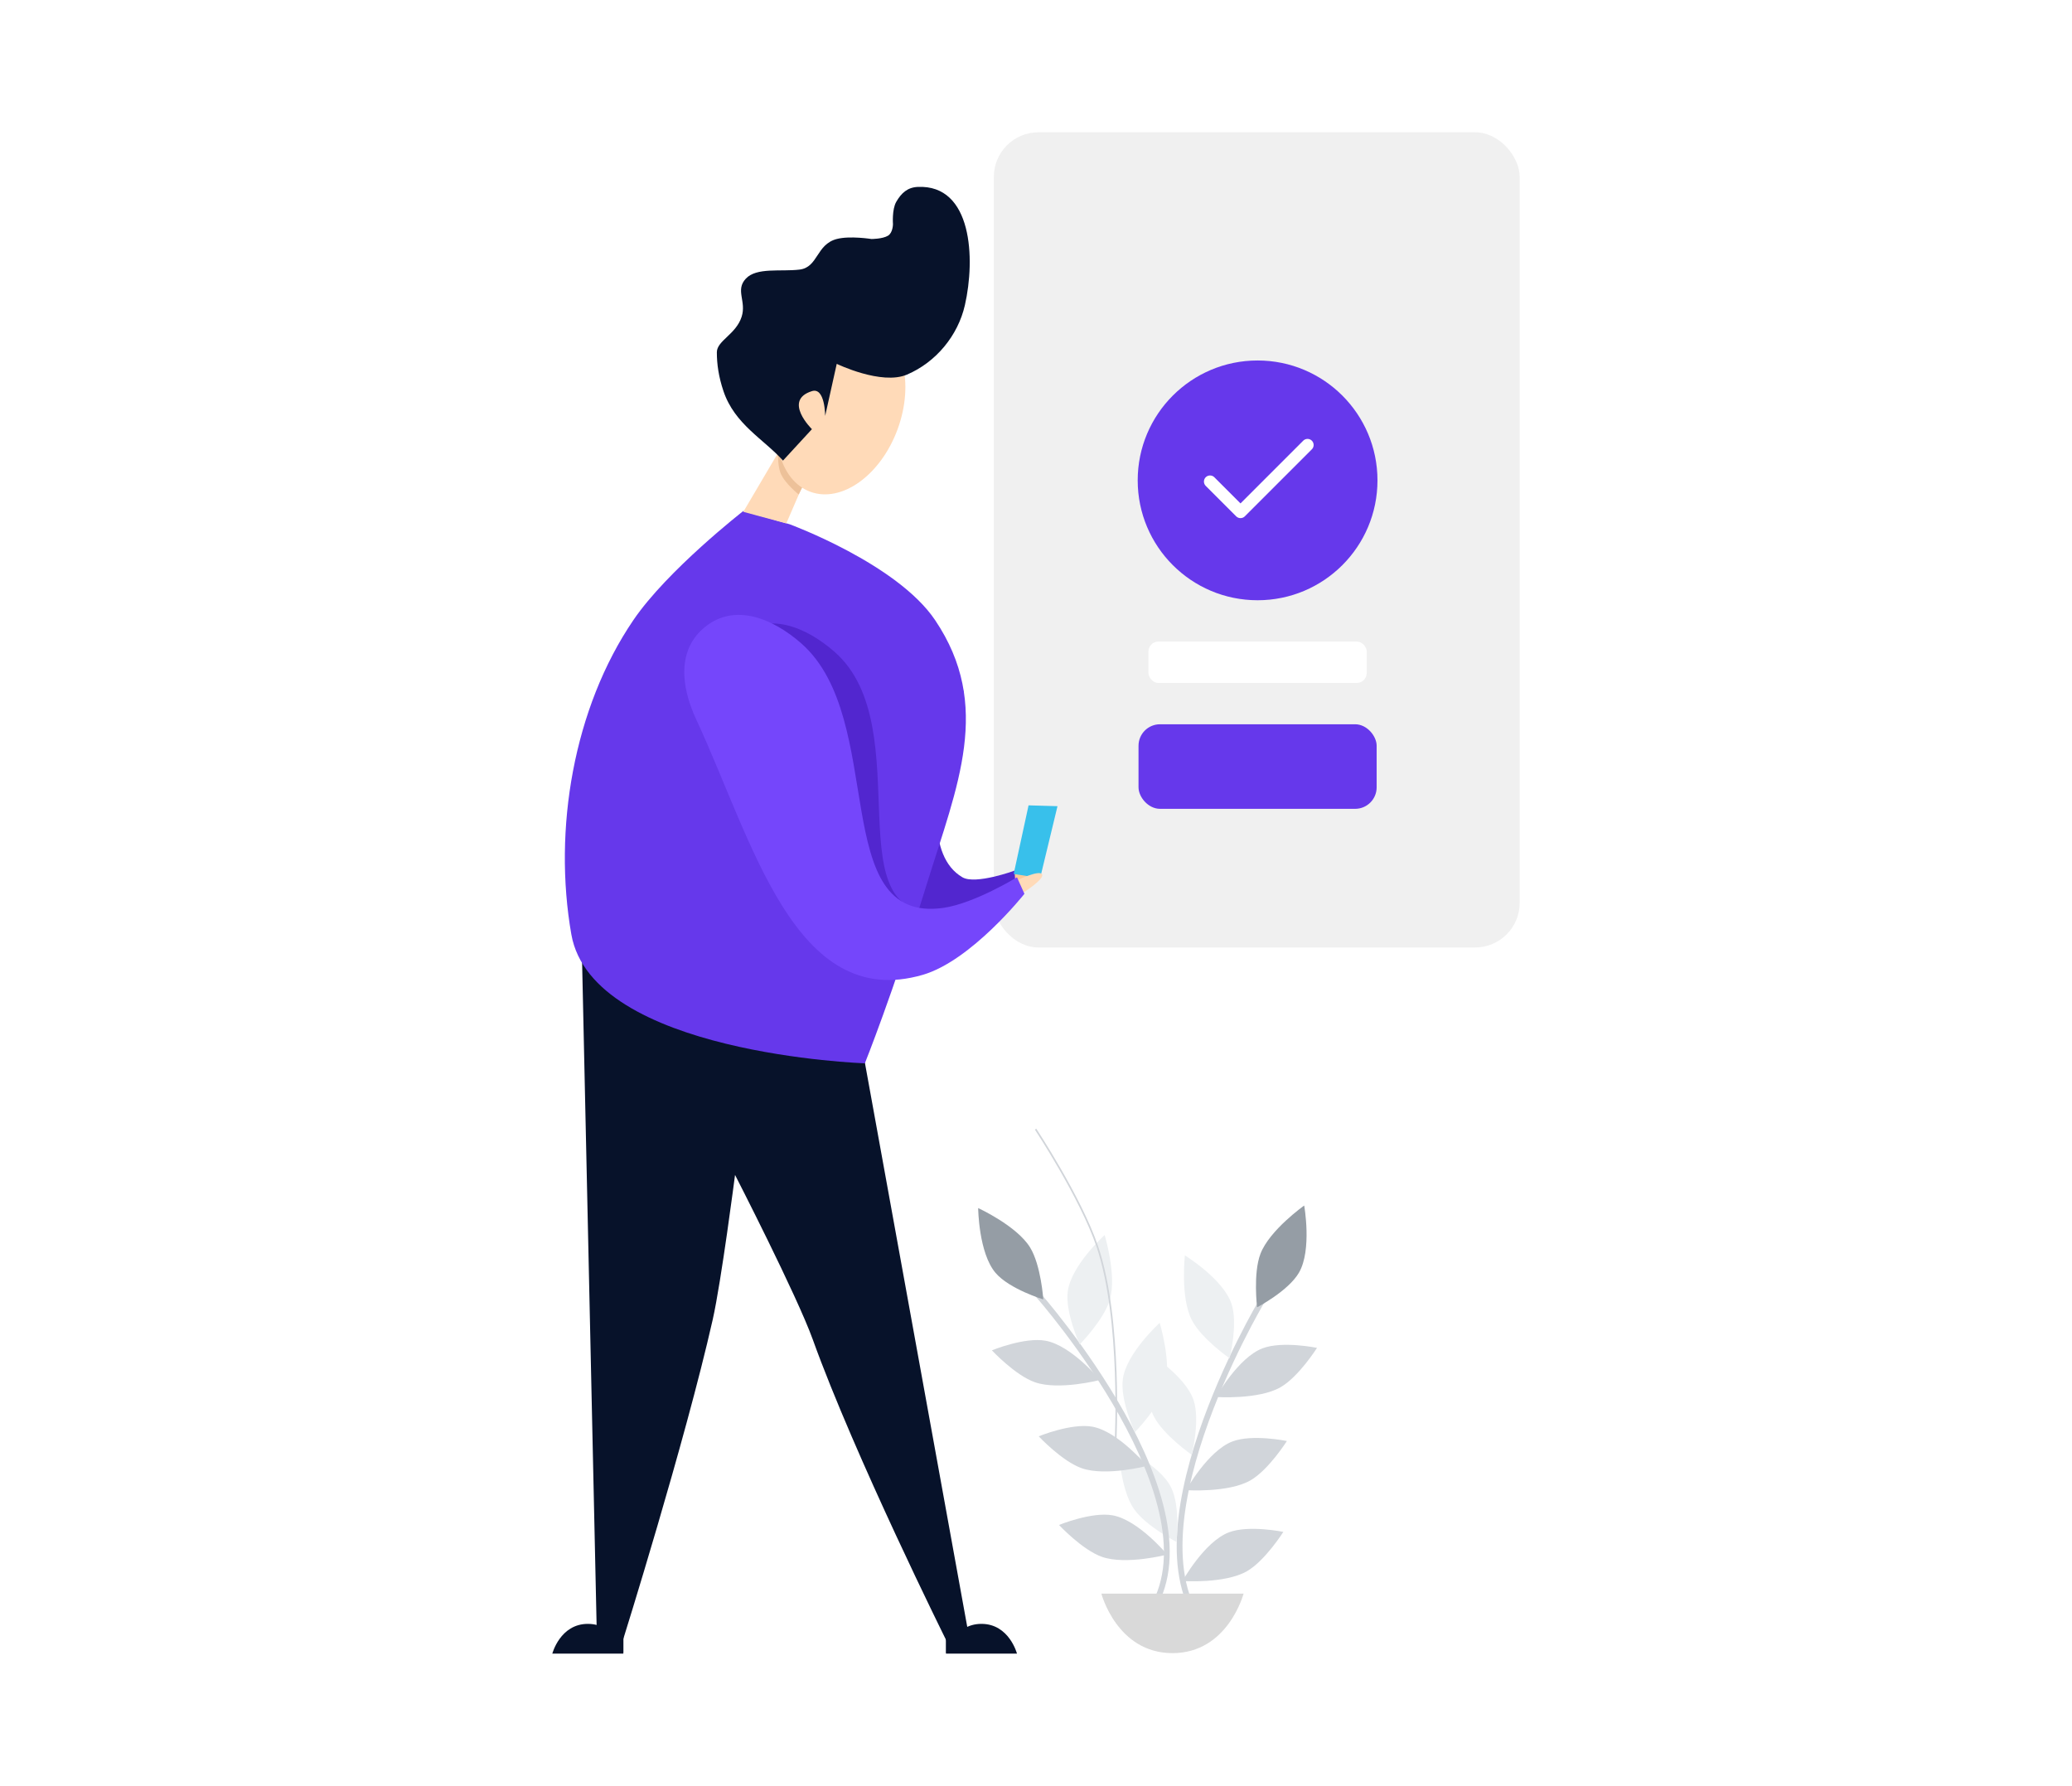 <svg width="1253" height="1080" viewBox="0 0 1253 1080" fill="none" xmlns="http://www.w3.org/2000/svg">
<rect width="1253" height="1080" fill="white"/>
<rect x="601" y="80" width="318" height="493" rx="27" fill="#F0F0F0"/>
<circle cx="760.5" cy="290.5" r="72.5" fill="#6638EB"/>
<path d="M790.708 269.112L750.169 309.652L731.742 291.225" stroke="white" stroke-width="7.371" stroke-linecap="round" stroke-linejoin="round"/>
<rect x="694.5" y="388" width="132" height="25" rx="6" fill="white"/>
<rect x="688.5" y="438" width="144" height="51.14" rx="13" fill="#6638EB"/>
<path d="M732.585 989.365C675.81 933.416 762.697 787.488 762.697 787.488" stroke="#D1D5DA" stroke-width="3.5" stroke-linecap="round"/>
<path d="M762.245 758.218C767.748 743.86 788.685 729.043 788.685 729.043C788.685 729.043 793.475 755.801 785.566 769.559C779.151 780.719 760.196 790.603 760.196 790.603C760.196 790.603 757.709 770.051 762.245 758.218Z" fill="#959DA5"/>
<path d="M720.742 798.357C713.679 784.699 716.538 759.209 716.538 759.209C716.538 759.209 739.706 773.427 744.721 788.483C748.789 800.696 743.565 821.425 743.565 821.425C743.565 821.425 726.563 809.614 720.742 798.357Z" fill="#EDF0F2"/>
<path d="M697.844 856.707C690.781 843.049 693.64 817.559 693.64 817.559C693.64 817.559 716.808 831.777 721.823 846.833C725.891 859.046 720.667 879.775 720.667 879.775C720.667 879.775 703.665 867.964 697.844 856.707Z" fill="#EDF0F2"/>
<path d="M685.808 912.637C677.001 900.033 676.463 874.388 676.463 874.388C676.463 874.388 701.308 885.417 708.27 899.678C713.918 911.245 711.481 932.483 711.481 932.483C711.481 932.483 693.066 923.024 685.808 912.637Z" fill="#EDF0F2"/>
<path d="M774.387 838.929C761.05 846.579 735.459 844.833 735.459 844.833C735.459 844.833 748.655 821.068 763.479 815.402C775.503 810.806 796.439 815.123 796.439 815.123C796.439 815.123 785.38 832.623 774.387 838.929Z" fill="#D1D5DA"/>
<path d="M756.172 895.26C742.834 902.91 717.244 901.164 717.244 901.164C717.244 901.164 730.44 877.399 745.263 871.733C757.287 867.137 778.224 871.454 778.224 871.454C778.224 871.454 767.165 888.954 756.172 895.26Z" fill="#D1D5DA"/>
<path d="M754.023 950.218C740.685 957.868 715.095 956.122 715.095 956.122C715.095 956.122 728.29 932.357 743.114 926.691C755.138 922.095 776.075 926.412 776.075 926.412C776.075 926.412 765.015 943.912 754.023 950.218Z" fill="#D1D5DA"/>
<path d="M694.79 976.049C740.243 910.568 627.874 783.219 627.874 783.219" stroke="#D1D5DA" stroke-width="3.5" stroke-linecap="round"/>
<path d="M622.908 754.369C614.845 741.276 591.53 730.586 591.53 730.586C591.53 730.586 591.769 757.768 602.085 769.826C610.453 779.608 630.909 785.817 630.909 785.817C630.909 785.817 629.553 765.16 622.908 754.369Z" fill="#959DA5"/>
<path d="M671.116 786.144C675.532 771.416 668.01 746.894 668.01 746.894C668.01 746.894 647.87 765.15 645.725 780.873C643.985 793.628 652.951 813.034 652.951 813.034C652.951 813.034 667.477 798.283 671.116 786.144Z" fill="#EDF0F2"/>
<path d="M704.407 839.255C708.823 824.526 701.301 800.004 701.301 800.004C701.301 800.004 681.16 818.26 679.015 833.984C677.276 846.738 686.242 866.144 686.242 866.144C686.242 866.144 700.767 851.394 704.407 839.255Z" fill="#EDF0F2"/>
<path d="M625.896 835.934C640.418 840.987 665.245 834.54 665.245 834.54C665.245 834.54 647.883 813.623 632.268 810.796C619.601 808.502 599.823 816.615 599.823 816.615C599.823 816.615 613.927 831.769 625.896 835.934Z" fill="#D1D5DA"/>
<path d="M654.212 887.926C668.734 892.979 693.56 886.532 693.56 886.532C693.56 886.532 676.198 865.616 660.583 862.789C647.916 860.495 628.139 868.608 628.139 868.608C628.139 868.608 642.243 883.762 654.212 887.926Z" fill="#D1D5DA"/>
<path d="M666.484 941.539C681.007 946.592 705.833 940.145 705.833 940.145C705.833 940.145 688.471 919.229 672.856 916.402C660.189 914.108 640.412 922.221 640.412 922.221C640.412 922.221 654.516 937.375 666.484 941.539Z" fill="#D1D5DA"/>
<path d="M674.575 872.817C674.575 872.817 678.585 798.008 663.58 753.815C653.513 724.162 626.245 682.848 626.245 682.848" stroke="#D1D5DA"/>
<path d="M709.028 999.731C675.443 999.731 666.028 963.731 666.028 963.731H752.028C752.028 963.731 742.613 999.731 709.028 999.731Z" fill="#D9D9D9"/>
<path d="M343.782 988.154C354.105 980.298 377 988.154 377 988.154V999.608H335C335 999.608 339.296 991.567 343.782 988.154Z" fill="#07122A"/>
<path d="M355.5 982.037C338.707 982.037 334 1000.04 334 1000.04H377C377 1000.04 372.293 982.037 355.5 982.037Z" fill="#07122A"/>
<path d="M605.218 988.154C594.895 980.298 572 988.154 572 988.154V999.608H614C614 999.608 609.704 991.567 605.218 988.154Z" fill="#07122A"/>
<path d="M593.5 982.037C610.293 982.037 615 1000.04 615 1000.04H572C572 1000.04 576.707 982.037 593.5 982.037Z" fill="#07122A"/>
<path d="M586.5 992.537L523 642.537L352 581.037L361 992.537H376.5C376.5 992.537 414.263 872.141 431 798.037C436.147 775.249 444.5 710.537 444.5 710.537C444.5 710.537 481.941 783.486 491.5 810.037C517.103 881.153 572.5 992.537 572.5 992.537H586.5Z" fill="#07122A"/>
<path d="M628.076 529.27C628.44 532.576 612.916 535.075 612.916 535.075L612.693 526.679C612.693 526.679 627.712 525.963 628.076 529.27Z" fill="#FFC998"/>
<path d="M566.438 495.85C565.348 461.578 583 417.037 583 417.037L566.438 495.85C566.919 510.993 571.06 524.132 582 530.537C589.889 535.156 613.5 526.537 613.5 526.537L614.5 540.537L554 555.037L566.438 495.85Z" fill="#5226CF"/>
<path d="M639.5 487.537L622 487.037L613 528.537L629 531.037L639.5 487.537Z" fill="#38C0EB"/>
<path d="M565.5 375.037C542.527 340.886 477.5 317.037 477.5 317.037L449.5 309.037C449.5 309.037 403.571 344.778 383 375.037C346.815 428.264 334.415 501.636 345.5 565.037C358.168 637.493 523 643.037 523 643.037C523 643.037 539.673 601.687 560.5 534.537C578.961 475.015 600.284 426.745 565.5 375.037Z" fill="#6638EB"/>
<path d="M630.165 528.747C631.798 531.645 618.5 540.037 618.5 540.037L615 532.402C615 532.402 628.533 525.849 630.165 528.747Z" fill="#FFDAB8"/>
<path d="M572 551.037C501.778 561.091 557.196 440.211 504.696 394.211C487.409 379.064 464.637 369.844 446.696 384.211C429.544 397.947 431.919 420.291 441.196 440.211C475.196 513.211 488 589.537 565.5 567.037C594.991 558.475 618.5 540.537 618.5 540.537L614.5 532.037C614.5 532.037 590.63 548.369 572 551.037Z" fill="#5226CF"/>
<path d="M570.5 549.037C500.278 559.091 537 435.037 484.5 389.037C467.213 373.889 444.441 364.669 426.5 379.037C409.348 392.773 411.722 415.117 421 435.037C455 508.037 480.5 612.037 558 589.537C587.491 580.975 619.5 540.537 619.5 540.537L615 530.537C615 530.537 589.13 546.369 570.5 549.037Z" fill="#7546FB"/>
<path d="M475.5 316.537L485 294.537C485 294.537 480.364 290.596 478 287.537C474.155 282.561 471 273.037 471 273.037L449.5 309.537L475.5 316.537Z" fill="#FFDAB8"/>
<path d="M472 286.037C470.071 281.095 470.5 272.537 470.5 272.537L485.5 294.037L484.25 296.537L483 299.037C483 299.037 474.418 292.232 472 286.037Z" fill="#EDC199"/>
<ellipse cx="508.556" cy="246.964" rx="36.5" ry="53.736" transform="rotate(20.128 508.556 246.964)" fill="#FFDAB8"/>
<path d="M583.5 184.537C589.903 156.464 588 111.537 555 113.037C548.832 113.317 545.091 116.691 542 122.037C539.332 126.65 540 135.537 540 135.537C540 135.537 540.002 140.708 537 142.537C533.715 144.537 527 144.537 527 144.537C527 144.537 513.933 142.457 506 144.537C493.492 147.815 494.825 161.67 483.5 163.037C472.175 164.403 457.5 161.537 451 168.537C444.5 175.537 451.495 182.144 448.5 191.537C445.1 202.199 433.5 206.037 433.5 213.037C433.5 220.037 434.529 227.714 437.5 236.537C444.276 256.652 461.833 265.537 473.5 278.537L491 259.537C491 259.537 473.182 242.105 491 236.537C499 234.037 499 251.537 499 251.537L506 220.037C506 220.037 533.059 233.132 548.5 226.537C565.962 219.077 579.277 203.05 583.5 184.537Z" fill="#07122A"/>
</svg>
